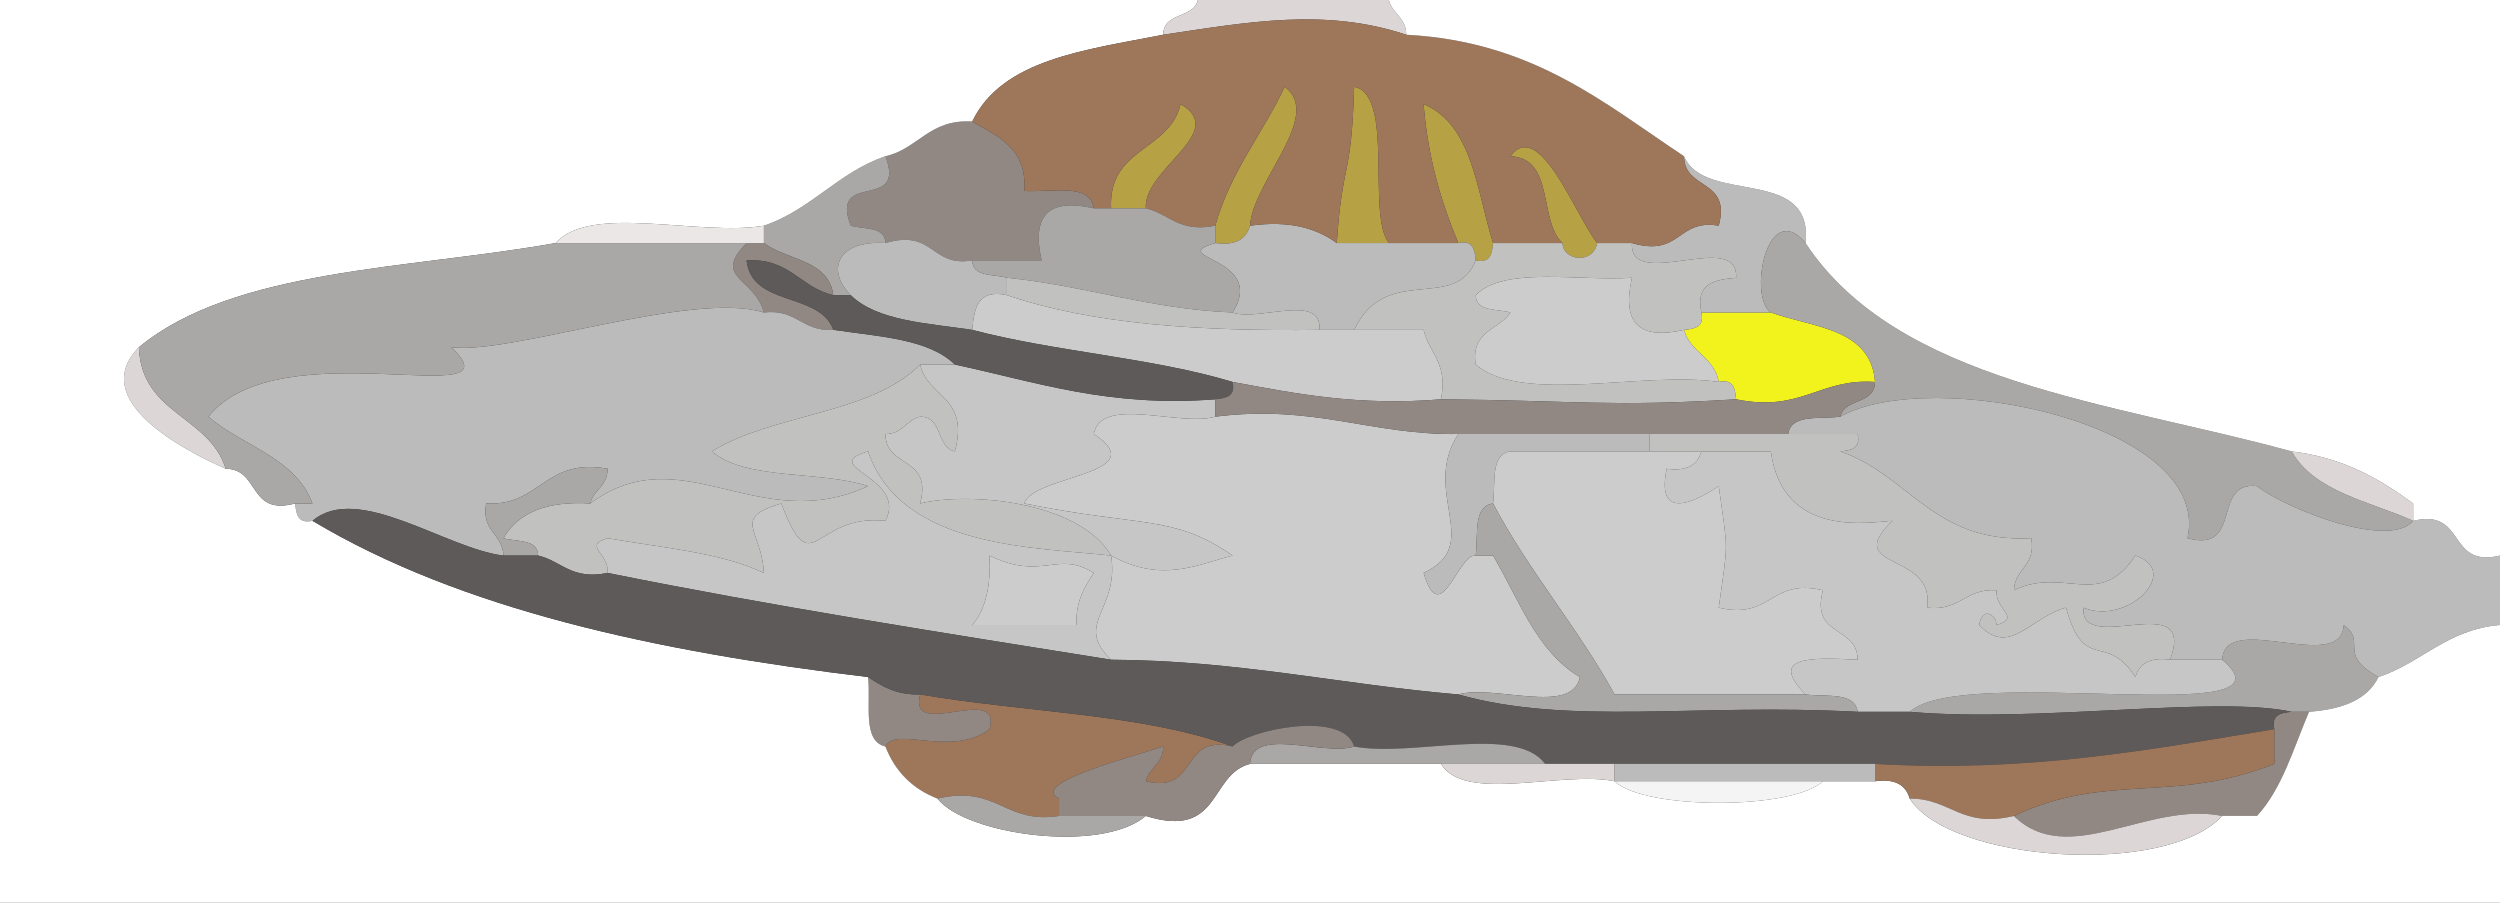 <?xml version="1.0" encoding="iso-8859-1"?>
<!-- Generator: Adobe Illustrator 13.0.2, SVG Export Plug-In . SVG Version: 6.00 Build 14948)  -->
<!DOCTYPE svg PUBLIC "-//W3C//DTD SVG 1.1//EN" "http://www.w3.org/Graphics/SVG/1.1/DTD/svg11.dtd">
<svg version="1.1" id="Layer_1" xmlns="http://www.w3.org/2000/svg" xmlns:xlink="http://www.w3.org/1999/xlink" x="0px" y="0px"
	 width="144px" height="52px" viewBox="0 0 144 52" style="enable-background:new 0 0 144 52;" xml:space="preserve">
<rect x="0" y="0" width="144" height="52" fill="#333333" stroke="none"/>
<g>
	<g>
		<path style="fill-rule:evenodd;clip-rule:evenodd;fill:#B6A144;" d="M80,14c-1,0-2,0-3,0c0.318-4.809,0.844-3.612,1-9
			C80.335,5.442,78.708,12.386,80,14z"/>
		<path style="fill-rule:evenodd;clip-rule:evenodd;fill:#B6A144;" d="M72,13c-0.221,0.779-0.837,1.163-2,1c0-0.333,0-0.667,0-1
			c0.876-3.124,2.719-5.281,4-8C76.242,6.666,72.165,10.432,72,13z"/>
		<path style="fill-rule:evenodd;clip-rule:evenodd;fill:#B6A144;" d="M66,12c-0.667,0-1.333,0-2,0c-0.178-3.511,3.378-3.289,4-6
			C70.809,7.603,65.832,9.737,66,12z"/>
		<path style="fill-rule:evenodd;clip-rule:evenodd;fill:#B6A144;" d="M86,14c-0.057,0.61-0.149,1.184-1,1
			c-0.057-0.61-0.149-1.184-1-1c-0.986-2.347-1.754-4.913-2-8C84.821,7.179,85.042,10.958,86,14z"/>
		<path style="fill-rule:evenodd;clip-rule:evenodd;fill:#F2F21D;" d="M98,18c1.333,0,2.667,0,4,0c2.453,0.88,5.767,0.9,6,4
			c-3.22-0.22-4.231,1.769-8,1c-0.057-0.61-0.149-1.184-1-1c-0.239-1.427-1.646-1.687-2-3C97.61,18.943,98.184,18.851,98,18z"/>
		<path style="fill-rule:evenodd;clip-rule:evenodd;fill:#CCCCCC;" d="M63,33c-0.529,0.805-1.043,1.623-1,3c-2,0-4,0-6,0
			c0.777-0.89,1.075-2.258,1-4C60.044,33.493,60.889,31.672,63,33z"/>
		<path style="fill-rule:evenodd;clip-rule:evenodd;fill:#DCD7D6;" d="M13,27c-2.349-1.034-7.998-3.936-5-7
			C8.134,23.866,12.056,23.944,13,27z"/>
		<path style="fill-rule:evenodd;clip-rule:evenodd;fill:#B6A144;" d="M90,14c-1.393-1.273-0.435-4.898-3-5
			c1.677-2.254,3.774,3.492,5,5C91.753,15.258,90.012,15.009,90,14z"/>
		<path style="fill-rule:evenodd;clip-rule:evenodd;fill:#918883;" d="M51,9c1.904-0.429,2.512-2.154,5-2
			c1.464,0.87,3.169,1.497,3,4c1.583,0.083,3.814-0.481,4,1c-2.599-0.599-3.599,0.401-3,3c-1.333,0-2.667,0-4,0
			c-2.409,0.409-2.174-1.826-5-1c-0.027-0.973-1.224-0.776-2-1C47.764,9.764,52.236,12.236,51,9z"/>
		<path style="fill-rule:evenodd;clip-rule:evenodd;fill:#BBBBBB;" d="M97,9c1.187,2.813,7.469,0.531,7,5
			c-2.218-2.642-3.322,3.102-2,4c-1.333,0-2.667,0-4,0c-0.367-1.701,0.78-1.887,2-2c0.164-2.831-6.164,0.831-6-2
			c2.826,0.826,2.591-1.409,5-1C99.729,10.271,97.013,10.987,97,9z"/>
		<path style="fill-rule:evenodd;clip-rule:evenodd;fill:#AAA8A6;" d="M44,13c2.735-0.931,4.265-3.069,7-4
			c1.236,3.236-3.236,0.764-2,4c0.776,0.224,1.973,0.027,2,1c-2.767-0.169-3.433,1.536-2,3c-0.333,0-0.667,0-1,0
			c-0.279-2.054-2.671-1.996-4-3C44,13.667,44,13.333,44,13z"/>
		<path style="fill-rule:evenodd;clip-rule:evenodd;fill:#918883;" d="M44,18c-0.558-2.039-3.009-1.961-1-4c0.333,0,0.667,0,1,0
			c1.329,1.004,3.721,0.946,4,3c-1.904-0.429-2.512-2.154-5-2c0.299,2.701,4.207,1.793,5,4C46.207,19.127,45.891,17.776,44,18z"/>
		<path style="fill-rule:evenodd;clip-rule:evenodd;fill:#BBBBBB;" d="M70,14c1.163,0.163,1.779-0.221,2-1
			c2.319-0.319,3.839,0.161,5,1c1,0,2,0,3,0c1.333,0,2.667,0,4,0c0.851-0.184,0.943,0.39,1,1c-1.176,3.01-5.187,0.134-7,4
			c-0.667,0-1.333,0-2,0c0.169-2.168-3.547-0.453-5-1C73.023,14.794,67.043,14.873,70,14z"/>
		<path style="fill-rule:evenodd;clip-rule:evenodd;fill:#BBBBBB;" d="M51,14c2.826-0.826,2.591,1.409,5,1
			c0.027,0.973,1.224,0.776,2,1c0,0.333,0,0.667,0,1c-1.701-0.368-1.887,0.78-2,2c-2.611-0.389-5.487-0.513-7-2
			C47.567,15.536,48.233,13.831,51,14z"/>
		<path style="fill-rule:evenodd;clip-rule:evenodd;fill:#C1C1C0;" d="M78,19c1.813-3.866,5.824-0.99,7-4
			c0.851,0.184,0.943-0.39,1-1c1.333,0,2.667,0,4,0c0.012,1.009,1.753,1.258,2,0c0.667,0,1.333,0,2,0c-0.164,2.831,6.164-0.831,6,2
			c-1.22,0.113-2.367,0.299-2,2c0.184,0.851-0.39,0.943-1,1c-2.599,0.599-3.599-0.401-3-3c-3.129,0.204-7.341-0.674-9,1
			c0.027,0.973,1.224,0.776,2,1c-0.649,1.017-2.299,1.034-2,3c2.695,2.304,9.645,0.355,14,1c0.851-0.184,0.943,0.39,1,1
			c-7.267,0.45-9.214,0.069-17,0c0.424-2.09-0.686-2.648-1-4C80.667,19,79.333,19,78,19z"/>
		<path style="fill-rule:evenodd;clip-rule:evenodd;fill:#BBBBBB;" d="M17,29c0.333,0,0.667,0,1,0c-1.002-2.665-4.036-3.297-6-5
			c4.13-5.121,18.08-0.1,14-4c3.356,0.454,13.936-3.289,18-2c1.891-0.224,2.207,1.127,4,1c2.611,0.389,5.487,0.513,7,2
			c-0.667,0-1.333,0-2,0c-2.813,2.854-8.503,2.83-12,5c1.977,1.689,6.241,1.092,9,2c-6.339,2.938-10.706-2.918-16,1
			c0.19-0.81,1.003-0.997,1-2c-3.658-0.658-3.836,2.164-7,2c-0.282,1.615,0.945,1.722,1,3c-3.316-0.394-8.383-4.226-11-2
			C17.149,30.184,17.057,29.61,17,29z"/>
		<path style="fill-rule:evenodd;clip-rule:evenodd;fill:#C1C1C0;" d="M34,29c5.294-3.918,9.661,1.938,16-1
			c-2.759-0.908-7.023-0.311-9-2c3.497-2.17,9.187-2.146,12-5c0.426,1.907,2.857,1.81,2,5c-1.086-0.248-0.678-1.988-2-2
			c-0.81,0.19-0.997,1.003-2,1c0.013,1.987,2.729,1.271,2,4c2.781-0.687,9.146-0.142,11,3c-4.393-0.487-12.1-0.407-14-6
			c-2.954,0.869,2.32,1.497,1,4c-4.184-0.451-4.183,3.748-6-1c-2.909,0.869-1.125,1.497-1,4c-2.483-1.184-5.886-1.448-9-2
			c-1.454,0.443,0.102,0.878,0,2c-2.09,0.424-2.648-0.686-4-1c-0.027-0.973-1.224-0.776-2-1C29.85,29.517,31.517,28.85,34,29z"/>
		<path style="fill-rule:evenodd;clip-rule:evenodd;fill:#CCCCCC;" d="M58,17c4.968,1.699,11.245,2.088,18,2c0.667,0,1.333,0,2,0
			c1.333,0,2.667,0,4,0c0.314,1.352,1.424,1.91,1,4c-4.729,0.395-8.346-0.321-12-1c-4.605-1.395-10.256-1.744-15-3
			C56.113,17.78,56.299,16.632,58,17z"/>
		<path style="fill-rule:evenodd;clip-rule:evenodd;fill:#AAA8A6;" d="M139,30c-1.394,1.65-7.278-0.664-9-2
			c-2.63-0.296-0.787,3.88-4,3c1.464-6.601-14.751-9.939-20-7c0.247-1.086,1.988-0.678,2-2c-0.233-3.1-3.547-3.12-6-4
			c-1.322-0.898-0.218-6.642,2-4c5.297,8.036,17.527,9.139,28,12C133.33,28.337,136.468,28.865,139,30z"/>
		<path style="fill-rule:evenodd;clip-rule:evenodd;fill:#AAA8A6;" d="M128,38c0.136-2.864,6.864,0.864,7-2
			c1.377,1.001-0.427,1.648,2,3c-0.658,1.342-2.138,1.862-4,2c-0.333,0-0.667,0-1,0c-4.31-0.954-14.666,0.649-22,0
			C113.064,38.199,132.823,42.094,128,38z"/>
		<path style="fill-rule:evenodd;clip-rule:evenodd;fill:#C1C1C0;" d="M95,26c0-0.333,0-0.667,0-1c2.667,0,5.333,0,8,0
			c1.333,0,2.667,0,4,0c0.184,0.851-0.39,0.943-1,1c3.975,1.358,5.365,5.302,11,5c0.282,1.615-0.945,1.722-1,3
			c2.927-1.404,4.915,1.147,7-2c2.7,0.895-0.464,4.059-3,3c-0.175,2.841,6.542-1.209,5,3c-1.163-0.162-1.779,0.221-2,1
			c-1.73-2.673-2.93-0.167-4-4c-2.081,0.565-3.232,2.857-5,1c0.19-1.135,1.003-0.556,1,0c1.454-0.443-0.102-0.878,0-2
			c-1.794-0.127-2.109,1.225-4,1c0.503-3.265-4.973-2.12-2-5c-1.109,0.041-6.305,1.115-7-4c-1.333,0-2.667,0-4,0C97,26,96,26,95,26z
			"/>
		<path style="fill-rule:evenodd;clip-rule:evenodd;fill:#CCCCCC;" d="M85,32c0.333,0,0.667,0,1,0c1.489,2.511,2.492,5.508,5,7
			c-0.431,2.236-4.929,0.405-7,1c-6.761-0.573-12.703-1.964-20-2c-2.18-2.091,0.5-2.854,0-6c2.913,1.612,4.959,0.521,7,0
			c-3.437-2.373-5.187-1.613-12-3c0.465-1.63,7.556-1.65,4-4c0.431-2.236,4.928-0.405,7-1c5.719-0.719,8.934,1.067,14,1
			c-2.194,3.35,1.514,6.386-2,8C82.977,36.313,83.977,31.883,85,32z"/>
		<path style="fill-rule:evenodd;clip-rule:evenodd;fill:#C7C6C6;" d="M70,24c-2.072,0.595-6.569-1.236-7,1
			c3.556,2.35-3.535,2.37-4,4c6.813,1.387,8.563,0.627,12,3c-2.041,0.521-4.087,1.612-7,0c0.5,3.146-2.18,3.909,0,6
			c-9.769-1.564-19.574-3.093-29-5c0.102-1.122-1.454-1.557,0-2c3.114,0.552,6.517,0.816,9,2c-0.125-2.503-1.909-3.131,1-4
			c1.817,4.748,1.816,0.549,6,1c1.32-2.503-3.954-3.131-1-4c1.9,5.593,9.607,5.513,14,6c-1.854-3.142-8.219-3.687-11-3
			c0.729-2.729-1.987-2.013-2-4c1.003,0.003,1.19-0.81,2-1c1.322,0.012,0.914,1.752,2,2c0.857-3.19-1.574-3.093-2-5
			c0.667,0,1.333,0,2,0c4.67,0.996,8.856,2.478,15,2C70,23.333,70,23.667,70,24z M57,32c0.075,1.742-0.223,3.11-1,4c2,0,4,0,6,0
			c-0.043-1.377,0.471-2.195,1-3C60.889,31.672,60.044,33.493,57,32z"/>
		<path style="fill-rule:evenodd;clip-rule:evenodd;fill:#BBBBBB;" d="M84,25c3.667,0,7.333,0,11,0c0,0.333,0,0.667,0,1
			c-2.667,0-5.333,0-8,0c-1.172,0.161-0.844,1.823-1,3c-1.172,0.161-0.844,1.823-1,3c-1.023-0.117-2.023,4.313-3,1
			C85.514,31.386,81.806,28.35,84,25z"/>
		<path style="fill-rule:evenodd;clip-rule:evenodd;fill:#C7C6C6;" d="M98,26c1.333,0,2.667,0,4,0c0.695,5.115,5.891,4.041,7,4
			c-2.973,2.88,2.503,1.735,2,5c1.891,0.225,2.206-1.127,4-1c-0.102,1.122,1.454,1.557,0,2c0.003-0.556-0.81-1.135-1,0
			c1.768,1.857,2.919-0.435,5-1c1.07,3.833,2.27,1.327,4,4c0.221-0.779,0.837-1.162,2-1c1,0,2,0,3,0c4.823,4.094-14.936,0.199-18,3
			c-1,0-2,0-3,0c-0.161-1.172-1.823-0.844-3-1c-2.156-2.187,0.256-2.147,3-2c-0.013-1.987-2.729-1.271-2-4
			c-3.059-0.726-2.941,1.726-6,1c0.549-3.988,0.549-3.012,0-7c-0.933,0.611-3.688,2.327-3-1C97.163,27.162,97.779,26.779,98,26z"/>
		<path style="fill-rule:evenodd;clip-rule:evenodd;fill:#CCCCCC;" d="M104,40c-3.667,0-7.333,0-11,0c-2.127-3.873-4.926-7.074-7-11
			c0.156-1.177-0.172-2.839,1-3c2.667,0,5.333,0,8,0c1,0,2,0,3,0c-0.221,0.779-0.837,1.162-2,1c-0.688,3.327,2.067,1.611,3,1
			c0.549,3.988,0.549,3.012,0,7c3.059,0.726,2.941-1.726,6-1c-0.729,2.729,1.987,2.013,2,4C104.256,37.853,101.844,37.813,104,40z"
			/>
		<path style="fill-rule:evenodd;clip-rule:evenodd;fill:#AAA8A6;" d="M34,29c-2.483-0.15-4.15,0.517-5,2
			c0.776,0.224,1.973,0.027,2,1c-0.667,0-1.333,0-2,0c-0.055-1.278-1.282-1.385-1-3c3.164,0.164,3.342-2.658,7-2
			C35.003,28.003,34.19,28.19,34,29z"/>
		<path style="fill-rule:evenodd;clip-rule:evenodd;fill:#9E765A;" d="M51,43c0.578-1.213,3.776,0.651,6-1
			c0.715-2.716-4.715,0.716-4-2c5.97,1.03,12.89,1.11,18,3c-3.078-0.745-1.922,2.745-5,2c0.19-0.81,1.003-0.997,1-2
			c-1.806,0.606-7.771,2.123-6,3c0,0.333,0,0.667,0,1c-3.156,0.489-3.531-1.802-7-1C52.56,45.44,51.56,44.44,51,43z"/>
		<path style="fill-rule:evenodd;clip-rule:evenodd;fill:#AAA8A6;" d="M85,32c0.156-1.177-0.172-2.839,1-3
			c2.074,3.926,4.873,7.127,7,11c3.667,0,7.333,0,11,0c1.177,0.156,2.839-0.172,3,1c-9.388-0.503-16.583,0.811-23-1
			c2.071-0.595,6.569,1.236,7-1c-2.508-1.492-3.511-4.489-5-7C85.667,32,85.333,32,85,32z"/>
		<path style="fill-rule:evenodd;clip-rule:evenodd;fill:#BBBBBB;" d="M139,30c3.078-0.745,1.922,2.745,5,2c0,1.333,0,2.667,0,4
			c-3.073,0.261-4.497,2.17-7,3c-2.427-1.352-0.623-1.999-2-3c-0.136,2.864-6.864-0.864-7,2c-1,0-2,0-3,0
			c1.542-4.209-5.175-0.159-5-3c2.536,1.059,5.7-2.105,3-3c-2.085,3.147-4.073,0.596-7,2c0.055-1.278,1.282-1.385,1-3
			c-5.635,0.302-7.025-3.642-11-5c0.61-0.057,1.184-0.149,1-1c-1.333,0-2.667,0-4,0c0.161-1.172,1.823-0.843,3-1
			c5.249-2.939,21.464,0.399,20,7c3.213,0.88,1.37-3.296,4-3C131.722,29.336,137.606,31.65,139,30z"/>
		<path style="fill-rule:evenodd;clip-rule:evenodd;fill:#918883;" d="M51,43c-1.357-0.31-0.83-2.504-1-4
			c0.804,0.529,1.624,1.043,3,1c-0.715,2.716,4.715-0.716,4,2C54.776,43.651,51.578,41.787,51,43z"/>
		<path style="fill-rule:evenodd;clip-rule:evenodd;fill:#918883;" d="M133,41c-0.896,2.104-1.555,4.445-3,6c-0.667,0-1.333,0-2,0
			c-4.259-0.876-8.871,3.062-12,0c5.361-2.541,9.166-0.682,15-3c0-0.667,0-1.333,0-2c-0.184-0.851,0.39-0.943,1-1
			C132.333,41,132.667,41,133,41z"/>
		<path style="fill-rule:evenodd;clip-rule:evenodd;fill:#FFFFFF;" d="M144,36c0,5.333,0,10.667,0,16c-48,0-96,0-144,0
			C0,34.667,0,17.333,0,0c23,0,46,0,69,0c-0.248,1.086-1.988,0.678-2,2c-4.453,0.88-9.267,1.4-11,5c-2.488-0.154-3.096,1.571-5,2
			c-2.735,0.931-4.265,3.069-7,4c-3.695,0.638-9.961-1.295-12,1c-8.486,1.514-18.527,1.473-24,6c-2.998,3.064,2.651,5.966,5,7
			c1.987,0.013,1.271,2.729,4,2c0.057,0.61,0.149,1.184,1,1c8.551,5.115,19.805,7.529,32,9c0.17,1.496-0.357,3.69,1,4
			c0.56,1.44,1.56,2.44,3,3c1.624,2.086,9.428,3.181,12,1c4.358,1.357,3.618-2.382,6-3c3.667,0,7.333,0,11,0
			c1.387,2.28,6.961,0.373,10,1c1.725,1.658,10.275,1.658,12,0c1,0,2,0,3,0c1.162-0.162,1.779,0.221,2,1
			c2.321,3.653,14.745,4.527,18,1c0.667,0,1.333,0,2,0c1.445-1.555,2.104-3.896,3-6c1.862-0.138,3.342-0.658,4-2
			C139.503,38.17,140.927,36.261,144,36z"/>
		<path style="fill-rule:evenodd;clip-rule:evenodd;fill:#DCD7D6;" d="M69,0c3.667,0,7.333,0,11,0c0.19,0.81,1.003,0.997,1,2
			c-4.671-1.553-9.094-0.732-14,0C67.012,0.678,68.752,1.086,69,0z"/>
		<path style="fill-rule:evenodd;clip-rule:evenodd;fill:#9E765A;" d="M56,7c1.733-3.6,6.547-4.12,11-5
			c4.906-0.732,9.329-1.553,14,0c7.28,0.386,11.393,3.941,16,7c0.013,1.987,2.729,1.271,2,4c-2.409-0.409-2.174,1.826-5,1
			c-0.667,0-1.333,0-2,0c-1.226-1.508-3.323-7.254-5-5c2.565,0.102,1.607,3.727,3,5c-1.333,0-2.667,0-4,0
			c-0.958-3.042-1.179-6.821-4-8c0.246,3.087,1.014,5.653,2,8c-1.333,0-2.667,0-4,0c-1.292-1.614,0.335-8.558-2-9
			c-0.156,5.388-0.682,4.191-1,9c-1.161-0.839-2.681-1.319-5-1c0.165-2.568,4.242-6.334,2-8c-1.281,2.719-3.124,4.876-4,8
			c-2.09,0.423-2.648-0.686-4-1c-0.168-2.263,4.809-4.397,2-6c-0.622,2.711-4.178,2.489-4,6c-0.333,0-0.667,0-1,0
			c-0.186-1.481-2.417-0.917-4-1C59.169,8.497,57.464,7.87,56,7z"/>
		<path style="fill-rule:evenodd;clip-rule:evenodd;fill:#EAE7E6;" d="M32,14c2.039-2.295,8.305-0.362,12-1c0,0.333,0,0.667,0,1
			c-0.333,0-0.667,0-1,0C39.333,14,35.667,14,32,14z"/>
		<path style="fill-rule:evenodd;clip-rule:evenodd;fill:#AAA8A6;" d="M63,12c0.333,0,0.667,0,1,0c0.667,0,1.333,0,2,0
			c1.352,0.314,1.91,1.423,4,1c0,0.333,0,0.667,0,1c-2.957,0.873,3.023,0.794,1,4c-4.798-0.202-8.462-1.538-13-2
			c-0.776-0.224-1.973-0.027-2-1c1.333,0,2.667,0,4,0C59.401,12.401,60.401,11.401,63,12z"/>
		<path style="fill-rule:evenodd;clip-rule:evenodd;fill:#AAA8A6;" d="M8,20c5.473-4.527,15.514-4.486,24-6c3.667,0,7.333,0,11,0
			c-2.009,2.039,0.442,1.961,1,4c-4.064-1.289-14.644,2.454-18,2c4.08,3.9-9.87-1.121-14,4c1.964,1.703,4.998,2.335,6,5
			c-0.333,0-0.667,0-1,0c-2.729,0.729-2.013-1.987-4-2C12.056,23.944,8.134,23.866,8,20z"/>
		<path style="fill-rule:evenodd;clip-rule:evenodd;fill:#CCCCCC;" d="M99,22c-4.355-0.645-11.305,1.304-14-1
			c-0.299-1.966,1.351-1.983,2-3c-0.776-0.224-1.973-0.027-2-1c1.659-1.674,5.871-0.796,9-1c-0.599,2.599,0.401,3.599,3,3
			C97.354,20.313,98.761,20.573,99,22z"/>
		<path style="fill-rule:evenodd;clip-rule:evenodd;fill:#C1C1C0;" d="M58,16c4.538,0.462,8.202,1.798,13,2
			c1.453,0.547,5.169-1.168,5,1c-6.755,0.088-13.032-0.301-18-2C58,16.667,58,16.333,58,16z"/>
		<path style="fill-rule:evenodd;clip-rule:evenodd;fill:#5D5A59;" d="M56,19c4.744,1.256,10.395,1.605,15,3
			c0.184,0.851-0.39,0.943-1,1c-6.144,0.478-10.33-1.004-15-2c-1.513-1.487-4.389-1.611-7-2c-0.793-2.207-4.701-1.299-5-4
			c2.488-0.154,3.096,1.571,5,2c0.333,0,0.667,0,1,0C50.513,18.487,53.389,18.611,56,19z"/>
		<path style="fill-rule:evenodd;clip-rule:evenodd;fill:#918883;" d="M83,23c7.786,0.069,9.733,0.45,17,0
			c3.769,0.769,4.78-1.22,8-1c-0.012,1.322-1.753,0.914-2,2c-1.177,0.157-2.839-0.172-3,1c-2.667,0-5.333,0-8,0
			c-3.667,0-7.333,0-11,0c-5.066,0.067-8.281-1.719-14-1c0-0.333,0-0.667,0-1c0.61-0.057,1.184-0.149,1-1
			C74.654,22.679,78.271,23.395,83,23z"/>
		<path style="fill-rule:evenodd;clip-rule:evenodd;fill:#DCD7D6;" d="M132,26c2.977,0.357,5.074,1.593,7,3c0,0.333,0,0.667,0,1
			C136.468,28.865,133.33,28.337,132,26z"/>
		<path style="fill-rule:evenodd;clip-rule:evenodd;fill:#5D5A59;" d="M35,33c9.426,1.907,19.231,3.436,29,5
			c7.297,0.036,13.239,1.427,20,2c6.417,1.811,13.612,0.497,23,1c1,0,2,0,3,0c7.334,0.649,17.69-0.954,22,0
			c-0.61,0.057-1.184,0.149-1,1c-7.156,1.177-14.154,2.513-23,2c-5,0-10,0-15,0c-1.333,0-2.667,0-4,0c-1.712-2.288-7.633-0.367-11-1
			c-0.625-2.136-6.155-0.938-7,0c-5.11-1.89-12.03-1.97-18-3c-1.376,0.043-2.196-0.471-3-1c-12.195-1.471-23.449-3.885-32-9
			c2.617-2.226,7.684,1.606,11,2c0.667,0,1.333,0,2,0C32.352,32.314,32.91,33.424,35,33z"/>
		<path style="fill-rule:evenodd;clip-rule:evenodd;fill:#AAA8A6;" d="M78,43c3.367,0.633,9.288-1.288,11,1c-2,0-4,0-6,0
			c-3.667,0-7.333,0-11,0C72.125,41.791,76.242,43.575,78,43z"/>
		<path style="fill-rule:evenodd;clip-rule:evenodd;fill:#DCD7D6;" d="M89,44c1.333,0,2.667,0,4,0c0,0.333,0,0.667,0,1
			c-3.039-0.627-8.613,1.28-10-1C85,44,87,44,89,44z"/>
		<path style="fill-rule:evenodd;clip-rule:evenodd;fill:#BBBBBB;" d="M93,44c5,0,10,0,15,0c0,0.333,0,0.667,0,1c-1,0-2,0-3,0
			c-4,0-8,0-12,0C93,44.667,93,44.333,93,44z"/>
		<path style="fill-rule:evenodd;clip-rule:evenodd;fill:#F5F4F4;" d="M93,45c4,0,8,0,12,0C103.275,46.658,94.725,46.658,93,45z"/>
		<path style="fill-rule:evenodd;clip-rule:evenodd;fill:#918883;" d="M72,44c-2.382,0.618-1.642,4.357-6,3c-1.667,0-3.333,0-5,0
			c0-0.333,0-0.667,0-1c-1.771-0.877,4.194-2.394,6-3c0.003,1.003-0.81,1.19-1,2c3.078,0.745,1.922-2.745,5-2
			c0.845-0.938,6.375-2.136,7,0C76.242,43.575,72.125,41.791,72,44z"/>
		<path style="fill-rule:evenodd;clip-rule:evenodd;fill:#9E765A;" d="M116,47c-3.056,0.723-3.645-1.022-6-1
			c-0.221-0.779-0.838-1.162-2-1c0-0.333,0-0.667,0-1c8.846,0.513,15.844-0.823,23-2c0,0.667,0,1.333,0,2
			C125.166,46.318,121.361,44.459,116,47z"/>
		<path style="fill-rule:evenodd;clip-rule:evenodd;fill:#AAA8A6;" d="M54,46c3.469-0.802,3.844,1.489,7,1c1.667,0,3.333,0,5,0
			C63.428,49.181,55.624,48.086,54,46z"/>
		<path style="fill-rule:evenodd;clip-rule:evenodd;fill:#DCD7D6;" d="M110,46c2.355-0.022,2.944,1.723,6,1
			c3.129,3.062,7.741-0.876,12,0C124.745,50.527,112.321,49.653,110,46z"/>
		<path style="fill-rule:evenodd;clip-rule:evenodd;fill:#FFFFFF;" d="M80,0c21.333,0,42.667,0,64,0c0,10.667,0,21.333,0,32
			c-3.078,0.745-1.922-2.745-5-2c0-0.333,0-0.667,0-1c-1.926-1.407-4.023-2.643-7-3c-10.473-2.861-22.703-3.964-28-12
			c0.469-4.469-5.813-2.187-7-5c-4.607-3.059-8.72-6.614-16-7C81.003,0.997,80.19,0.81,80,0z"/>
	</g>
</g>
</svg>
